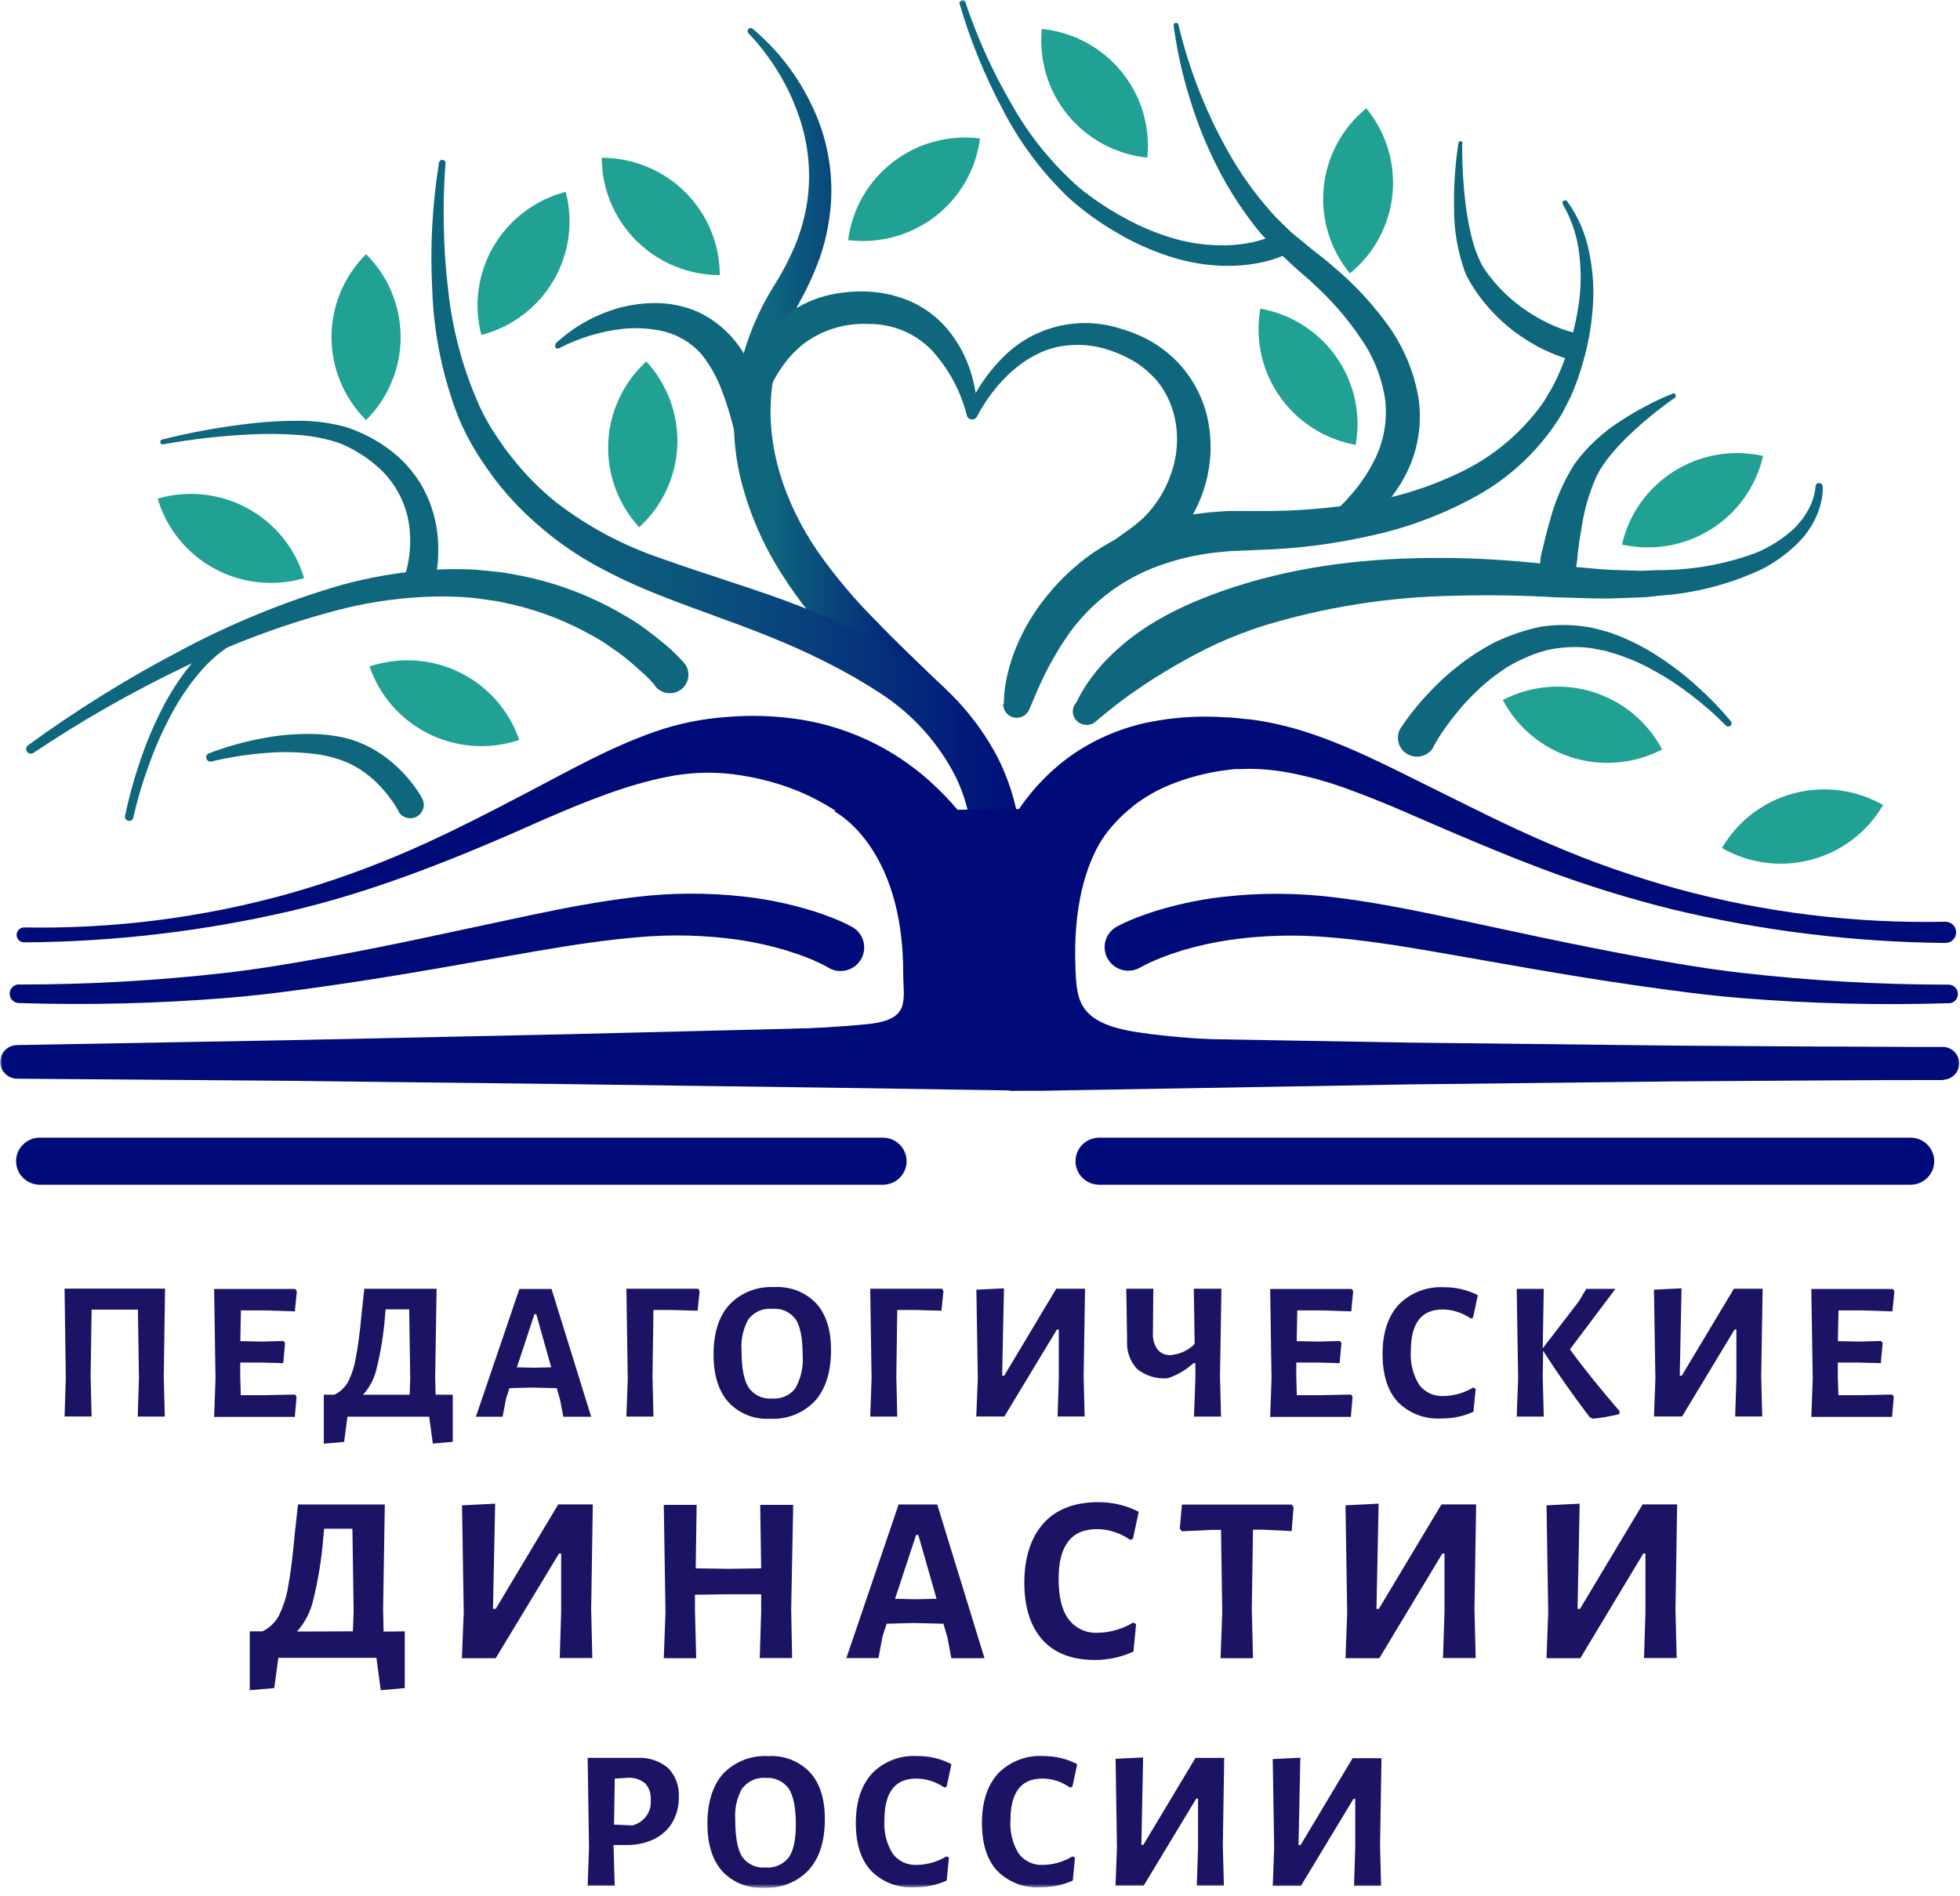 <svg width="402" height="389" viewBox="0 0 402 389" fill="none" xmlns="http://www.w3.org/2000/svg">
<g clip-path="url(#clip0_5_87)">
<mask id="mask0_5_87" style="mask-type:luminance" maskUnits="userSpaceOnUse" x="0" y="0" width="402" height="388">
<path d="M402 2.67797e-06L0 0L-2.5801e-06 387.308L402 387.308L402 2.67797e-06Z" fill="white"/>
</mask>
<g mask="url(#mask0_5_87)">
<path d="M33.589 282.346L33.797 290.623L28.25 290.623L28.499 282.803L28.291 268.679L18.791 268.679L18.584 282.32L18.791 290.595L13.244 290.595L13.494 282.775L13.244 264.362L33.852 264.362L33.589 282.346Z" fill="#1B1464"/>
<path d="M60.507 286.099L60.826 286.54L60.465 290.679L43.921 290.679L44.198 282.857L43.921 264.444L60.562 264.444L60.882 264.899L60.48 269.039L54.169 268.831L49.412 268.831L49.288 275.147L53.836 275.231L58.136 275.107L58.468 275.52L58.094 279.657L53.434 279.534L49.274 279.534L49.274 282.292L49.385 286.236L54.017 286.236L60.507 286.099Z" fill="#1B1464"/>
<path d="M92.862 286.14L92.862 295.796L88.771 296.153L88.022 290.637L71.269 290.637L70.576 295.822L66.415 296.181L66.415 286.126L68.593 286.126C69.761 285.562 70.729 284.658 71.367 283.533C72.156 281.971 72.698 280.295 72.975 278.568C73.41 276.407 73.812 273.331 74.182 269.342L74.723 264.402L89.548 264.402L89.257 282.334L89.34 286.126L92.862 286.14ZM84.014 286.14L84.139 282.829L83.931 268.623L79.105 268.623L78.938 270.333C78.656 273.868 78.085 277.373 77.233 280.816C76.78 282.797 75.825 284.63 74.459 286.14L84.014 286.14Z" fill="#1B1464"/>
<path d="M121.251 290.651L115.537 290.651L114.885 287.23L114.192 284.788L109.033 284.664L104.484 284.788L103.791 286.954L103.083 290.651L97.605 290.651L106.523 264.444L113.124 264.444L121.251 290.651ZM113.054 280.513L109.99 269.603L109.615 269.603L106.009 280.513L109.532 280.595L113.054 280.513Z" fill="#1B1464"/>
<path d="M143.495 264.871L143.079 268.899L137.379 268.747L134.023 268.747L133.829 282.346L134.023 290.623L128.476 290.623L128.753 282.803L128.476 264.388L143.176 264.388L143.495 264.871Z" fill="#1B1464"/>
<path d="M167.432 267.425C169.447 269.659 170.451 272.839 170.441 276.968C170.441 281.474 169.35 284.95 167.168 287.395C165.989 288.644 164.548 289.622 162.947 290.254C161.346 290.888 159.625 291.166 157.904 291.064C156.312 291.16 154.718 290.9 153.24 290.304C151.762 289.705 150.437 288.788 149.362 287.617C147.365 285.327 146.352 282.099 146.352 277.864C146.352 273.437 147.448 270.03 149.611 267.644C150.796 266.415 152.237 265.458 153.832 264.839C155.427 264.219 157.138 263.954 158.847 264.059C160.439 263.96 162.033 264.209 163.517 264.791C165 265.372 166.337 266.272 167.432 267.425ZM153.564 270.527C152.418 272.547 151.906 274.863 152.094 277.176C152.094 280.679 152.579 283.174 153.55 284.664C154.079 285.43 154.803 286.043 155.649 286.438C156.495 286.833 157.431 286.996 158.362 286.913C159.262 286.988 160.167 286.841 160.995 286.482C161.823 286.123 162.548 285.566 163.105 284.858C164.27 282.813 164.801 280.471 164.631 278.127C164.631 274.678 164.168 272.214 163.244 270.734C162.709 269.976 161.982 269.372 161.137 268.981C160.292 268.592 159.359 268.43 158.431 268.514C157.522 268.42 156.603 268.556 155.76 268.909C154.917 269.26 154.176 269.816 153.605 270.527L153.564 270.527Z" fill="#1B1464"/>
<path d="M193.504 264.871L193.088 268.899L187.402 268.747L184.032 268.747L183.838 282.346L184.032 290.623L178.485 290.623L178.762 282.803L178.485 264.388L193.199 264.388L193.504 264.871Z" fill="#1B1464"/>
<path d="M200.55 282.831L200.258 264.582L205.916 264.307L205.543 282.237L205.959 282.237L216.636 264.39L222.545 264.39L222.254 282.32L222.461 290.595L216.913 290.595L217.164 282.775L217.164 272.761L216.774 272.761L205.999 290.595L200.231 290.595L200.55 282.831Z" fill="#1B1464"/>
<path d="M250.225 282.346L250.434 290.623L244.886 290.623L245.178 282.803L245.178 279.671L244.776 279.671C243.25 281.055 241.451 282.109 239.492 282.761C237.24 282.946 235.003 282.27 233.236 280.872C232.509 280.088 231.95 279.166 231.596 278.161C231.24 277.153 231.096 276.086 231.17 275.023L231.003 264.388L236.551 264.388L236.468 273.561C236.398 274.73 236.73 275.889 237.411 276.844C237.727 277.227 238.127 277.532 238.583 277.734C239.039 277.935 239.536 278.027 240.032 278.003C241.92 277.872 243.694 277.062 245.025 275.727L244.858 264.388L250.516 264.388L250.225 282.346Z" fill="#1B1464"/>
<path d="M277.103 286.099L277.422 286.54L277.06 290.679L260.516 290.679L260.793 282.857L260.516 264.444L277.227 264.444L277.547 264.899L277.145 269.039L270.833 268.831L266.078 268.831L265.953 275.147L270.502 275.231L274.801 275.107L275.133 275.52L274.759 279.657L270.1 279.534L265.869 279.534L265.869 282.292L265.979 286.236L270.612 286.236L277.103 286.099Z" fill="#1B1464"/>
<path d="M303.106 265.713L302.121 270.321L301.677 270.512C300.825 269.922 299.89 269.457 298.903 269.134C297.924 268.809 296.897 268.645 295.866 268.651C291.524 268.651 289.362 271.478 289.362 277.161C289.199 279.579 289.79 281.987 291.054 284.058C291.631 284.838 292.395 285.46 293.277 285.871C294.159 286.28 295.13 286.463 296.101 286.402C298.242 286.366 300.334 285.761 302.161 284.65L302.662 284.939L302.204 289.629C300.149 290.561 297.914 291.032 295.657 291.01C293.999 291.119 292.334 290.872 290.781 290.282C289.225 289.691 287.82 288.771 286.658 287.589C284.604 285.312 283.565 282.071 283.565 277.768C283.565 273.465 284.674 270.058 286.865 267.672C288.069 266.445 289.524 265.489 291.132 264.871C292.74 264.253 294.463 263.983 296.186 264.085C298.592 264.057 300.967 264.616 303.106 265.713Z" fill="#1B1464"/>
<path d="M332.187 289.52L332.104 290.126C330.323 290.553 328.516 290.867 326.695 291.064L326.044 290.733C322.464 286.017 319.285 281.483 316.503 277.134L316.418 282.348L316.627 290.623L311.08 290.623L311.371 282.803L311.08 264.417L316.627 264.417L316.418 276.609L323.839 266.956L325.351 264.417L331.326 264.417L321.994 276.831C324.949 280.886 328.374 285.091 332.187 289.52Z" fill="#1B1464"/>
<path d="M339.523 282.831L339.232 264.582L344.89 264.307L344.516 282.237L344.932 282.237L355.625 264.39L361.519 264.39L361.227 282.32L361.436 290.595L355.889 290.595L356.138 282.775L356.138 272.761L355.764 272.761L345 290.595L339.232 290.595L339.523 282.831Z" fill="#1B1464"/>
<path d="M388.103 286.099L388.422 286.54L388.063 290.679L371.504 290.679L371.796 282.857L371.504 264.444L388.23 264.444L388.547 264.899L388.145 269.039L381.836 268.831L377.078 268.831L376.953 275.147L381.502 275.231L385.801 275.107L386.135 275.52L385.759 279.657L381.1 279.534L376.939 279.534L376.939 282.292L377.064 286.236L381.697 286.236L388.103 286.099Z" fill="#1B1464"/>
<path d="M123.427 32.371C126.606 32.371 129.753 32.993 132.689 34.203C135.625 35.413 138.292 37.185 140.54 39.42C142.787 41.655 144.569 44.309 145.786 47.229C147.002 50.149 147.628 53.278 147.628 56.439C141.209 56.439 135.054 53.903 130.516 49.39C125.977 44.876 123.427 38.754 123.427 32.371Z" fill="#20A194"/>
<path d="M132.564 74.159C136.904 78.861 139.188 85.086 138.914 91.463C138.64 97.84 135.829 103.848 131.101 108.165C126.761 103.462 124.476 97.238 124.751 90.86C125.025 84.483 127.836 78.475 132.564 74.159Z" fill="#20A194"/>
<path d="M116.029 39.359C117.65 45.535 116.738 52.099 113.493 57.606C110.248 63.113 104.936 67.113 98.726 68.726C97.923 65.667 97.734 62.482 98.169 59.351C98.604 56.22 99.655 53.205 101.262 50.478C102.869 47.751 105 45.366 107.533 43.458C110.067 41.55 112.954 40.157 116.029 39.359Z" fill="#20A194"/>
<path d="M235.311 32.336C232.147 32.014 229.08 31.077 226.28 29.576C223.482 28.075 221.01 26.041 219.002 23.589C216.994 21.137 215.492 18.316 214.582 15.286C213.671 12.257 213.37 9.079 213.695 5.934C216.857 6.255 219.922 7.192 222.72 8.692C225.518 10.192 227.99 12.225 229.998 14.675C232.006 17.126 233.508 19.945 234.42 22.973C235.331 26.001 235.634 29.178 235.311 32.322L235.311 32.336Z" fill="#20A194"/>
<path d="M75.082 52.146C79.621 56.66 82.17 62.782 82.17 69.165C82.17 75.548 79.621 81.67 75.082 86.183C72.835 83.948 71.052 81.295 69.836 78.375C68.62 75.455 67.994 72.325 67.994 69.165C67.994 66.004 68.62 62.874 69.836 59.954C71.052 57.034 72.835 54.381 75.082 52.146Z" fill="#20A194"/>
<path d="M353.187 173.969C356.397 168.449 361.677 164.421 367.868 162.769C374.061 161.117 380.66 161.976 386.215 165.158C383.005 170.686 377.719 174.72 371.52 176.372C365.322 178.024 358.715 177.159 353.157 173.968L353.187 173.969Z" fill="#20A194"/>
<path d="M308.234 143.613C313.918 140.649 320.553 140.052 326.679 141.953C332.806 143.855 337.923 148.099 340.904 153.752C338.09 155.22 335.011 156.122 331.847 156.407C328.681 156.692 325.491 156.354 322.456 155.412C319.423 154.471 316.605 152.944 314.165 150.92C311.725 148.895 309.709 146.413 308.234 143.613Z" fill="#20A194"/>
<path d="M75.806 136.733C81.885 134.685 88.533 135.121 94.288 137.948C100.043 140.774 104.433 145.758 106.493 151.804C103.483 152.818 100.302 153.233 97.131 153.024C93.96 152.816 90.861 151.988 88.011 150.589C85.162 149.19 82.618 147.246 80.523 144.868C78.429 142.491 76.826 139.727 75.806 136.733Z" fill="#20A194"/>
<path d="M200.998 28.395C200.194 34.728 196.893 40.483 191.821 44.396C186.75 48.308 180.323 50.057 173.956 49.257C174.76 42.924 178.061 37.168 183.133 33.256C188.204 29.343 194.63 27.595 200.998 28.395Z" fill="#20A194"/>
<path d="M278.049 91.265C274.922 90.706 271.935 89.54 269.262 87.833C266.586 86.125 264.277 83.911 262.462 81.316C260.647 78.721 259.364 75.796 258.687 72.708C258.01 69.62 257.951 66.43 258.512 63.319C264.83 64.448 270.437 68.027 274.102 73.268C277.764 78.509 279.185 84.983 278.049 91.265Z" fill="#20A194"/>
<path d="M276.873 56.093C272.801 51.159 270.866 44.819 271.495 38.466C272.124 32.114 275.263 26.27 280.224 22.22C284.296 27.154 286.23 33.494 285.603 39.847C284.974 46.2 281.834 52.044 276.873 56.093Z" fill="#20A194"/>
<path d="M332.673 111.713C333.373 108.63 334.677 105.715 336.51 103.133C338.343 100.551 340.671 98.354 343.358 96.666C346.046 94.979 349.041 93.834 352.172 93.298C355.304 92.761 358.512 92.844 361.611 93.54C360.196 99.767 356.353 105.179 350.926 108.587C345.499 111.995 338.934 113.12 332.673 111.713Z" fill="#20A194"/>
<path d="M32.336 102.298C35.386 101.408 38.582 101.125 41.741 101.463C44.901 101.802 47.963 102.756 50.752 104.272C53.541 105.787 56.002 107.834 57.996 110.295C59.989 112.757 61.475 115.585 62.37 118.617C56.212 120.414 49.587 119.704 43.955 116.644C38.322 113.583 34.143 108.423 32.336 102.298Z" fill="#20A194"/>
<path d="M398.615 221.576C389.472 221.576 380.328 221.61 371.185 221.674L343.752 221.854L288.877 222.474L234.014 223.426L220.298 223.659L213.432 223.785L210.007 223.785L208.302 223.785L207.872 223.785C204.405 224.102 200.521 217.08 202.325 219.44L202.228 218.985L202.228 218.612L202.061 217.674C200.596 209.19 197.788 200.993 193.74 193.385C191.851 189.751 189.739 186.237 187.416 182.861C185.228 179.62 182.789 176.553 180.121 173.689C174.867 168.047 168.293 163.782 160.983 161.276C157.114 159.969 153.108 159.104 149.042 158.697C144.949 158.327 140.822 158.559 136.797 159.386C128.476 161.014 119.975 164.476 111.626 168.09C94.984 175.537 77.69 182.655 59.717 186.875C41.761 191.052 23.391 193.217 4.951 193.33C4.543 193.33 4.151 193.168 3.862 192.881C3.574 192.594 3.412 192.205 3.412 191.799C3.412 191.393 3.574 191.003 3.862 190.716C4.151 190.429 4.543 190.268 4.951 190.268C23.143 190.599 41.286 188.304 58.815 183.454C67.537 181.012 76.074 177.956 84.361 174.31C92.682 170.669 100.684 166.49 108.783 162.255C116.882 158.021 124.967 153.414 134.245 150.132C139.018 148.463 143.995 147.442 149.042 147.097C154.13 146.659 159.253 146.84 164.297 147.635C174.874 149.352 184.657 154.286 192.298 161.759C196.061 165.371 199.292 169.494 201.894 174.007C204.397 178.374 206.415 182.998 207.912 187.799C210.618 197.082 212.425 206.601 213.307 216.226L213.392 216.97L213.392 216.723C215.195 219.123 211.297 212.226 207.926 212.583L208.357 212.583L210.063 212.583L213.488 212.583L220.352 212.709L234.069 212.942L288.932 213.894L343.809 214.514L371.241 214.694C380.379 214.694 389.532 214.806 398.671 214.792C399.53 214.846 400.336 215.223 400.923 215.847C401.512 216.471 401.839 217.295 401.839 218.149C401.839 219.005 401.512 219.829 400.923 220.451C400.336 221.076 399.53 221.453 398.671 221.508L398.615 221.576Z" fill="#000B7A"/>
<path d="M3.412 214.405L59.426 213.397L115.44 212.198L171.467 210.82L199.481 210.116L206.485 209.936L208.232 209.936L208.343 209.936C207.275 210.309 211.116 209.108 205.112 210.778C203.669 211.538 202.558 212.799 201.991 214.323C201.872 214.632 201.78 214.949 201.714 215.275C201.589 215.937 201.631 215.881 201.603 215.923L201.603 215.468L201.368 212.129C201.201 209.743 201.076 207.301 201.02 204.833C200.965 202.364 201.02 199.882 200.744 197.344C200.508 194.784 200.508 192.207 200.744 189.647C201.046 187.042 201.509 184.458 202.13 181.91C203.378 176.565 205.514 171.465 208.455 166.821C211.557 161.984 215.597 157.811 220.34 154.546C225.011 151.421 230.256 149.242 235.775 148.132C240.913 147.119 246.165 146.794 251.391 147.166C252.653 147.166 253.915 147.36 255.232 147.484C256.53 147.583 257.823 147.754 259.101 147.994C261.602 148.439 264.074 149.024 266.506 149.746C276.09 152.67 284.536 157.111 292.857 161.221C301.178 165.331 309.498 169.607 317.986 173.193C322.229 175.032 326.525 176.71 330.87 178.227C335.224 179.745 339.634 181.138 344.086 182.365C361.963 187.221 380.449 189.488 398.977 189.096C399.264 189.09 399.55 189.141 399.819 189.246C400.086 189.35 400.332 189.506 400.539 189.705C400.746 189.903 400.913 190.141 401.027 190.403C401.142 190.665 401.204 190.948 401.21 191.234C401.214 191.52 401.164 191.804 401.059 192.071C400.953 192.337 400.796 192.581 400.597 192.787C400.398 192.993 400.159 193.158 399.896 193.273C399.632 193.387 399.347 193.449 399.059 193.454L398.977 193.454C380.113 193.272 361.33 190.958 342.99 186.558C333.827 184.282 324.804 181.468 315.976 178.131C307.168 174.779 298.501 171.069 289.973 167.359C285.715 165.497 281.442 163.704 277.157 162.145C272.986 160.562 268.685 159.344 264.301 158.504C262.205 158.106 260.082 157.861 257.949 157.773C256.91 157.718 255.869 157.718 254.83 157.773L253.276 157.773L251.668 157.966C247.544 158.471 243.508 159.534 239.672 161.125C232.794 163.974 227.184 169.201 223.876 175.841C223.058 177.469 222.28 179.165 221.588 180.944C220.861 182.749 220.232 184.591 219.701 186.461C219.118 188.365 218.676 190.337 218.232 192.351C217.788 194.365 217.136 196.392 216.582 198.489C216.051 200.592 215.761 202.749 215.721 204.915C215.625 207.096 215.597 209.288 215.597 211.536L215.597 215.149C215.597 215.522 215.597 215.867 215.597 216.446C215.573 216.952 215.506 217.455 215.402 217.95C215.205 218.975 214.783 219.945 214.166 220.79C213.55 221.638 212.757 222.338 211.838 222.847C205.75 224.543 209.536 223.33 208.385 223.701L208.274 223.701L206.528 223.701L199.523 223.591L171.523 223.164L115.537 222.404L59.537 221.742L3.523 221.301C2.603 221.301 1.721 220.938 1.071 220.292C0.421 219.645 0.055 218.768 0.055 217.854C0.055 216.938 0.421 216.063 1.071 215.414C1.721 214.768 2.603 214.405 3.523 214.405L3.412 214.405Z" fill="#000B7A"/>
<path d="M181.092 243.053L8.155 243.053C6.867 243.053 5.633 242.544 4.722 241.639C3.812 240.733 3.301 239.504 3.301 238.226C3.301 236.945 3.812 235.716 4.722 234.812C5.633 233.907 6.867 233.398 8.155 233.398L181.092 233.398C182.379 233.398 183.614 233.907 184.524 234.812C185.435 235.716 185.946 236.945 185.946 238.226C185.946 239.504 185.435 240.733 184.524 241.639C183.614 242.544 182.379 243.053 181.092 243.053Z" fill="#000B7A"/>
<path d="M391.862 243.053L225.444 243.053C224.155 243.053 222.921 242.544 222.011 241.639C221.1 240.733 220.589 239.504 220.589 238.226C220.589 236.945 221.1 235.716 222.011 234.812C222.921 233.907 224.155 233.398 225.444 233.398L391.862 233.398C393.15 233.398 394.384 233.907 395.295 234.812C396.205 235.716 396.716 236.945 396.716 238.226C396.716 239.504 396.205 240.733 395.295 241.639C394.384 242.544 393.15 243.053 391.862 243.053Z" fill="#000B7A"/>
<path d="M4.049 201.979C18.179 201.979 32.297 201.179 46.334 199.579C53.268 198.778 60.202 197.592 67.233 196.323C74.264 195.054 81.102 193.675 88.036 192.185L108.838 187.744C115.772 186.282 122.901 184.917 130.195 184.048C137.585 183.144 145.055 183.102 152.454 183.924C156.199 184.331 159.907 185.019 163.548 185.979C165.393 186.475 167.224 187.013 169.096 187.689C170.011 188.02 170.913 188.379 171.869 188.765L173.256 189.385C173.742 189.62 174.13 189.813 174.782 190.172C175.337 190.484 175.826 190.902 176.219 191.402C176.611 191.902 176.902 192.475 177.072 193.086C177.243 193.698 177.291 194.337 177.213 194.967C177.135 195.597 176.933 196.205 176.619 196.758C176.305 197.31 175.885 197.795 175.382 198.186C174.879 198.577 174.304 198.866 173.689 199.035C173.074 199.205 172.431 199.253 171.798 199.175C171.165 199.098 170.553 198.898 169.997 198.585L169.789 198.447L168.957 197.992L167.917 197.495C167.21 197.164 166.53 196.834 165.726 196.544C164.228 195.937 162.675 195.427 161.094 194.93C157.913 193.987 154.669 193.273 151.386 192.792C144.666 191.846 137.858 191.665 131.097 192.254C124.246 192.82 117.228 193.896 110.294 195.082L89.298 198.751C82.28 199.964 75.222 201.109 68.162 202.131C61.104 203.15 53.989 204.115 46.819 204.71C32.548 205.875 18.223 206.234 3.911 205.785C3.399 205.785 2.909 205.584 2.548 205.223C2.186 204.863 1.983 204.377 1.983 203.868C1.983 203.359 2.186 202.871 2.548 202.512C2.909 202.152 3.4 201.951 3.911 201.951L4.049 201.979Z" fill="#000B7A"/>
<path d="M399.739 205.813C385.428 206.26 371.102 205.901 356.831 204.736C349.676 204.143 342.546 203.164 335.501 202.157C328.456 201.151 321.383 199.992 314.352 198.778L293.356 195.109C286.421 193.923 279.487 192.847 272.554 192.282C265.796 191.693 258.995 191.874 252.277 192.82C248.995 193.301 245.751 194.016 242.571 194.958C241.003 195.454 239.435 195.965 237.952 196.571C237.19 196.861 236.469 197.192 235.747 197.523L234.72 198.02L233.888 198.475C232.804 199.113 231.514 199.308 230.288 199.017C229.062 198.726 227.998 197.972 227.321 196.916C226.646 195.859 226.406 194.582 226.66 193.354C226.913 192.127 227.635 191.045 228.674 190.337L228.897 190.199C229.548 189.841 229.936 189.648 230.422 189.413L231.809 188.792C232.71 188.406 233.624 188.048 234.581 187.717C236.398 187.041 238.229 186.503 240.129 186.006C243.771 185.046 247.479 184.358 251.224 183.951C258.627 183.13 266.102 183.172 273.497 184.075C280.791 184.944 287.864 186.31 294.853 187.772L315.656 192.213C322.591 193.675 329.523 195.054 336.458 196.351C343.392 197.62 350.327 198.806 357.372 199.605C371.404 201.205 385.518 202.007 399.642 202.005C400.153 202.005 400.643 202.208 401.005 202.567C401.367 202.927 401.57 203.415 401.57 203.922C401.57 204.431 401.367 204.919 401.005 205.278C400.643 205.638 400.153 205.841 399.642 205.841L399.739 205.813Z" fill="#000B7A"/>
<path d="M205.874 144.408C205.906 142.344 206.166 140.291 206.652 138.284C207.108 136.322 207.736 134.402 208.523 132.546C210.095 128.786 212.218 125.277 214.819 122.133C217.416 118.932 220.435 116.092 223.791 113.692C227.184 111.349 230.867 109.452 234.748 108.051C238.563 106.667 242.529 105.741 246.565 105.292C247.562 105.14 248.561 105.058 249.546 105.003C250.53 104.947 251.543 104.809 252.528 104.837L258.269 104.837C265.527 104.901 272.775 104.324 279.931 103.113C287.018 101.93 293.89 99.704 300.318 96.506C306.656 93.321 312.127 88.66 316.265 82.921C316.806 82.217 317.196 81.431 317.652 80.686C318.137 79.945 318.567 79.17 318.943 78.369C319.729 76.763 320.422 75.115 321.023 73.431C322.263 70.029 323.164 66.513 323.713 62.935C324.291 59.363 324.356 55.727 323.907 52.136C323.51 48.538 322.362 45.062 320.537 41.929C320.499 41.87 320.472 41.803 320.46 41.733C320.448 41.663 320.45 41.592 320.464 41.522C320.48 41.453 320.509 41.388 320.551 41.33C320.591 41.272 320.643 41.222 320.704 41.184C320.82 41.111 320.959 41.083 321.096 41.105C321.232 41.128 321.355 41.201 321.439 41.309C323.702 44.45 325.246 48.047 325.96 51.846C326.736 55.614 326.975 59.473 326.667 63.308C326.386 67.136 325.688 70.924 324.587 74.604C324.07 76.481 323.437 78.323 322.687 80.121C322.328 81.033 321.912 81.922 321.439 82.783C320.967 83.638 320.579 84.562 320.052 85.376C315.88 92.107 310.065 97.682 303.146 101.582C296.334 105.402 288.986 108.191 281.346 109.857C273.804 111.582 266.114 112.57 258.379 112.809L252.832 113.044C251.945 113.044 251.085 113.195 250.211 113.264C249.339 113.333 248.464 113.43 247.618 113.582C244.209 114.061 240.862 114.902 237.632 116.092C229.628 118.969 222.803 124.395 218.218 131.526C217.261 132.905 216.429 134.408 215.583 135.898C214.736 137.388 213.987 138.946 213.267 140.518C212.545 142.091 211.88 143.76 211.255 145.194L211.116 145.511C210.877 146.116 210.431 146.618 209.856 146.928C209.279 147.237 208.614 147.335 207.973 147.202C207.332 147.07 206.759 146.718 206.355 146.206C205.951 145.695 205.742 145.058 205.764 144.408L205.874 144.408Z" fill="#0E677D"/>
<path d="M5.742 152.904C15.47 145.812 25.704 139.432 36.363 133.815C47.045 128.045 58.314 123.421 69.98 120.023C75.93 118.387 82.03 117.352 88.189 116.933C91.296 116.724 94.412 116.701 97.522 116.864L102.182 117.333C103.749 117.485 105.274 117.857 106.828 118.105C113.015 119.336 118.996 121.43 124.593 124.326C125.98 124.988 127.367 125.871 128.753 126.643C130.14 127.416 131.43 128.34 132.706 129.291C133.982 130.243 135.244 131.222 136.464 132.257C137.074 132.795 137.685 133.305 138.267 133.884C138.85 134.463 139.404 134.988 140.084 135.746C140.451 136.112 140.74 136.549 140.931 137.03C141.123 137.511 141.213 138.025 141.197 138.543C141.181 139.059 141.059 139.568 140.838 140.036C140.618 140.505 140.303 140.923 139.914 141.266C139.524 141.609 139.069 141.869 138.575 142.03C138.08 142.191 137.558 142.25 137.04 142.204C136.522 142.157 136.02 142.005 135.563 141.758C135.106 141.511 134.705 141.174 134.384 140.767L134.301 140.656L134.301 140.574C133.996 140.215 133.483 139.65 133.039 139.194C132.595 138.739 132.054 138.229 131.569 137.815C130.543 136.891 129.502 135.967 128.393 135.057C127.283 134.146 126.132 133.388 124.981 132.574C123.83 131.76 122.638 131.002 121.376 130.353C116.432 127.559 111.12 125.465 105.593 124.133C104.206 123.843 102.82 123.457 101.433 123.264L97.175 122.671C94.313 122.399 91.437 122.307 88.563 122.395C82.699 122.575 76.868 123.342 71.159 124.685C59.668 127.545 48.512 131.599 37.874 136.781C27.127 141.917 16.768 147.822 6.879 154.449C6.776 154.521 6.66 154.573 6.537 154.601C6.414 154.628 6.287 154.632 6.162 154.611C6.038 154.59 5.919 154.544 5.813 154.478C5.706 154.411 5.613 154.324 5.541 154.221C5.468 154.119 5.416 154.003 5.388 153.881C5.36 153.759 5.357 153.632 5.378 153.509C5.399 153.385 5.445 153.267 5.512 153.161C5.579 153.055 5.667 152.963 5.769 152.89L5.742 152.904Z" fill="#0E677D"/>
<path d="M33.256 90.176C39.307 88.651 45.456 87.541 51.66 86.852C54.79 86.497 57.939 86.322 61.09 86.328C64.368 86.303 67.633 86.72 70.798 87.569C72.393 88.06 73.939 88.697 75.416 89.472C76.898 90.215 78.313 91.083 79.646 92.065C82.4 94.075 84.716 96.618 86.455 99.541C88.158 102.516 89.251 105.798 89.673 109.196C89.885 110.888 89.945 112.596 89.853 114.299C89.853 115.14 89.728 115.995 89.617 116.851C89.505 117.753 89.333 118.646 89.104 119.526C88.894 120.313 88.379 120.984 87.672 121.393C86.964 121.802 86.123 121.914 85.332 121.706C84.541 121.497 83.866 120.985 83.455 120.281C83.044 119.578 82.931 118.74 83.141 117.954C83.141 117.954 83.141 117.802 83.141 117.72C83.346 117.12 83.508 116.507 83.626 115.885C83.765 115.223 83.876 114.506 83.959 113.858C84.123 112.485 84.169 111.1 84.097 109.72C83.995 106.953 83.304 104.239 82.071 101.758C80.837 99.276 79.089 97.082 76.941 95.32C75.848 94.387 74.674 93.552 73.433 92.824C72.223 92.063 70.941 91.42 69.605 90.907C66.81 89.959 63.899 89.393 60.951 89.224C57.91 89.003 54.858 88.962 51.812 89.1C45.657 89.379 39.528 90.065 33.464 91.155C33.398 91.169 33.329 91.169 33.262 91.156C33.195 91.142 33.132 91.115 33.076 91.076C33.02 91.038 32.973 90.988 32.937 90.93C32.901 90.873 32.878 90.808 32.868 90.741C32.854 90.617 32.885 90.491 32.957 90.387C33.028 90.283 33.134 90.208 33.256 90.176Z" fill="#0E677D"/>
<path d="M42.784 154.573C46.445 153.176 50.229 152.119 54.087 151.414C58.01 150.669 62.012 150.414 65.999 150.656C67.022 150.73 68.041 150.859 69.05 151.042L70.59 151.332C71.103 151.442 71.616 151.621 72.129 151.759C74.168 152.416 76.109 153.344 77.898 154.518C79.663 155.68 81.283 157.046 82.724 158.587C83.448 159.35 84.124 160.156 84.749 161C85.421 161.875 86.028 162.797 86.566 163.759C86.924 164.399 87.013 165.154 86.811 165.859C86.61 166.564 86.135 167.161 85.491 167.517C84.848 167.874 84.088 167.962 83.379 167.761C82.67 167.561 82.071 167.089 81.712 166.448L81.712 166.352C81.324 165.634 80.889 164.943 80.409 164.283C79.912 163.576 79.38 162.895 78.814 162.242C77.71 160.927 76.458 159.742 75.083 158.711C73.732 157.683 72.249 156.838 70.673 156.201C69.033 155.568 67.332 155.106 65.597 154.821C61.925 154.279 58.202 154.164 54.502 154.476C50.741 154.77 47.008 155.356 43.339 156.228C43.125 156.278 42.901 156.242 42.714 156.129C42.527 156.015 42.393 155.833 42.34 155.621C42.269 155.423 42.275 155.205 42.357 155.011C42.439 154.817 42.591 154.661 42.784 154.573Z" fill="#0E677D"/>
<path d="M25.642 167.428C26.408 163.69 27.413 160.004 28.652 156.394C29.859 152.74 31.338 149.181 33.076 145.746C34.801 142.262 36.928 138.99 39.414 135.994C41.968 132.934 45.096 130.395 48.622 128.519C48.78 128.377 48.969 128.274 49.173 128.216C49.378 128.158 49.593 128.148 49.802 128.186C50.011 128.224 50.209 128.31 50.38 128.436C50.55 128.563 50.689 128.726 50.786 128.914C50.883 129.103 50.935 129.311 50.938 129.522C50.941 129.734 50.896 129.943 50.804 130.134C50.713 130.325 50.579 130.493 50.412 130.624C50.245 130.756 50.051 130.847 49.843 130.891C46.598 132.538 43.702 134.79 41.314 137.526C38.882 140.334 36.783 143.412 35.059 146.698C33.294 150.007 31.779 153.441 30.524 156.973C29.228 160.496 28.163 164.099 27.334 167.759C27.313 167.866 27.27 167.967 27.209 168.057C27.148 168.147 27.069 168.224 26.977 168.283C26.885 168.342 26.782 168.382 26.674 168.401C26.567 168.42 26.456 168.418 26.35 168.393C26.239 168.378 26.132 168.341 26.035 168.284C25.939 168.227 25.855 168.151 25.789 168.06C25.723 167.97 25.676 167.868 25.651 167.759C25.625 167.65 25.623 167.538 25.642 167.428Z" fill="#0E677D"/>
<path d="M190.218 145.291C177.639 139.374 167.765 129.443 160.332 117.775C156.561 111.879 153.753 105.427 152.011 98.658C150.307 91.777 150.066 84.618 151.303 77.638C152.608 70.784 155.195 64.234 158.931 58.329C160.582 55.692 162.011 52.925 163.202 50.053C164.345 47.2 165.15 44.223 165.601 41.185C166.435 35.036 165.73 28.778 163.549 22.965C162.463 19.983 161.069 17.122 159.388 14.427C157.699 11.701 155.733 9.155 153.522 6.828C153.402 6.706 153.335 6.543 153.335 6.372C153.335 6.202 153.402 6.039 153.522 5.917C153.64 5.807 153.797 5.745 153.959 5.745C154.121 5.745 154.278 5.807 154.396 5.917C159.57 10.271 163.73 15.693 166.586 21.806C169.582 28.045 170.901 34.95 170.414 41.847C170.154 45.32 169.483 48.75 168.417 52.067C167.306 55.325 165.914 58.482 164.256 61.501C161.284 66.897 159.306 72.778 158.418 78.866C156.74 90.907 160.775 103.003 167.723 113.168C171.31 118.271 175.338 123.052 179.761 127.457C184.088 131.967 188.762 136.395 193.297 140.753L193.449 140.905C193.949 141.354 194.267 141.969 194.344 142.635C194.421 143.301 194.252 143.972 193.868 144.522C193.484 145.073 192.912 145.466 192.258 145.628C191.604 145.79 190.913 145.709 190.315 145.401L190.218 145.291Z" fill="url(#paint0_linear_5_87)"/>
<path d="M113.886 70.535C117.57 67.079 122.037 64.557 126.909 63.184C129.443 62.492 132.061 62.154 134.689 62.177C137.47 62.205 140.22 62.767 142.788 63.832C145.409 64.992 147.768 66.666 149.722 68.756C151.592 70.787 153.102 73.119 154.188 75.652C155.244 78.064 155.989 80.599 156.406 83.197C156.859 85.764 156.957 88.382 156.698 90.976C156.74 91.707 156.488 92.426 155.998 92.973C155.508 93.52 154.819 93.851 154.083 93.893C153.348 93.935 152.626 93.685 152.076 93.197C151.525 92.709 151.193 92.025 151.15 91.293L151.15 91.058C150.339 86.811 149.108 82.653 147.475 78.645C146.653 76.784 145.63 75.018 144.424 73.376C143.239 71.821 141.748 70.521 140.042 69.556C138.274 68.546 136.323 67.895 134.3 67.639C132.14 67.295 129.944 67.234 127.768 67.46C123.17 67.977 118.707 69.338 114.607 71.473C114.491 71.522 114.36 71.531 114.238 71.496C114.116 71.461 114.009 71.386 113.936 71.283C113.863 71.179 113.828 71.054 113.837 70.928C113.845 70.802 113.897 70.683 113.983 70.59L113.886 70.535Z" fill="#0E677D"/>
<path d="M273.358 105.347C274.08 104.685 274.994 103.803 275.772 102.989C276.548 102.175 277.324 101.251 278.059 100.382C279.483 98.62 280.721 96.716 281.748 94.699C283.776 90.814 284.598 86.416 284.106 82.066C283.446 77.52 281.734 73.19 279.099 69.418C276.377 65.371 273.173 61.666 269.557 58.384C268.699 57.515 267.714 56.729 266.785 55.915L265.398 54.687L263.927 53.308C262.97 52.384 261.931 51.529 261.043 50.55L258.38 47.653C255.061 43.589 252.185 39.188 249.795 34.523C247.443 29.933 245.514 25.141 244.026 20.206C242.488 15.304 241.379 10.278 240.712 5.186C240.708 5.067 240.748 4.951 240.822 4.858C240.897 4.765 241.003 4.702 241.12 4.681C241.238 4.659 241.359 4.68 241.461 4.74C241.566 4.8 241.644 4.894 241.682 5.007C243.998 14.789 247.775 24.171 252.888 32.84C255.429 37.075 258.402 41.036 261.764 44.66L264.385 47.226C265.26 48.081 266.257 48.784 267.159 49.556L268.546 50.715L270.086 51.929C271.097 52.756 272.152 53.515 273.123 54.411C277.239 57.8 280.926 61.671 284.106 65.942C287.502 70.413 289.81 75.606 290.845 81.114C291.83 86.895 290.829 92.836 288.003 97.982C286.638 100.462 284.946 102.749 282.968 104.782C281.993 105.762 280.962 106.683 279.876 107.54C278.753 108.425 277.567 109.227 276.327 109.94C275.73 110.289 275.026 110.404 274.349 110.262C273.674 110.121 273.075 109.734 272.671 109.177C272.265 108.619 272.086 107.932 272.164 107.249C272.242 106.566 272.574 105.937 273.095 105.485L273.358 105.347Z" fill="#0E677D"/>
<path d="M287.338 149.291C288.314 147.819 289.37 146.402 290.499 145.043C291.581 143.664 292.747 142.463 293.924 141.236C296.326 138.778 298.963 136.56 301.802 134.616C303.239 133.647 304.724 132.754 306.254 131.94C307.817 131.158 309.436 130.485 311.094 129.926C312.754 129.342 314.454 128.881 316.183 128.547C317.928 128.296 319.691 128.19 321.453 128.23C323.196 128.273 324.933 128.472 326.639 128.823C327.485 128.988 328.303 129.264 329.136 129.471L330.37 129.83L331.564 130.285C334.691 131.481 337.674 133.027 340.452 134.892C343.206 136.687 345.802 138.708 348.218 140.933C350.651 143.112 352.922 145.463 355.014 147.967C355.119 148.102 355.169 148.272 355.153 148.442C355.137 148.612 355.056 148.77 354.928 148.883C354.799 148.997 354.632 149.058 354.462 149.054C354.289 149.051 354.126 148.982 354.001 148.863C351.774 146.606 349.386 144.509 346.86 142.588C344.363 140.655 341.716 138.926 338.94 137.415C336.233 135.911 333.363 134.717 330.384 133.857L329.288 133.526L328.179 133.319C327.431 133.181 326.695 133.002 325.946 132.919C324.478 132.74 322.997 132.699 321.522 132.795C320.06 132.874 318.609 133.077 317.182 133.402C315.761 133.789 314.37 134.278 313.021 134.864C311.667 135.446 310.354 136.124 309.096 136.891C307.844 137.695 306.636 138.565 305.478 139.498C303.156 141.4 301.024 143.52 299.112 145.829C298.155 147.001 297.239 148.188 296.338 149.429C295.504 150.614 294.736 151.844 294.035 153.111L294.035 153.208C293.792 153.655 293.462 154.05 293.064 154.371C292.666 154.691 292.21 154.931 291.717 155.076C291.227 155.22 290.712 155.268 290.204 155.214C289.695 155.161 289.201 155.009 288.753 154.766C288.302 154.524 287.904 154.195 287.583 153.8C287.259 153.405 287.02 152.95 286.873 152.462C286.729 151.974 286.68 151.462 286.735 150.956C286.787 150.45 286.942 149.959 287.185 149.512C287.231 149.434 287.281 149.361 287.338 149.291Z" fill="#0E677D"/>
<path d="M225.331 144.987C225.188 144.641 224.977 144.328 224.708 144.067C224.441 143.805 224.121 143.6 223.771 143.465C223.422 143.329 223.048 143.266 222.672 143.279C222.296 143.292 221.928 143.38 221.586 143.539C221.389 143.633 221.205 143.749 221.032 143.884L220.825 144.049C220.851 143.964 220.885 143.882 220.921 143.801L221.213 143.208C221.422 142.794 221.657 142.38 221.892 141.98C222.36 141.157 222.873 140.36 223.432 139.594C224.523 138.05 225.733 136.593 227.052 135.236C229.673 132.563 232.599 130.207 235.775 128.215C238.921 126.269 242.223 124.585 245.648 123.181C249.027 121.777 252.48 120.562 255.994 119.54C270.001 115.402 284.439 114.243 298.626 114.492C305.727 114.616 312.798 115.209 319.789 116.009C323.172 116.285 326.585 116.685 329.982 116.892L335.085 117.057C335.931 117.057 336.792 117.154 337.638 117.057L340.16 116.961C346.888 116.985 353.565 115.822 359.882 113.526C362.926 112.312 365.713 110.544 368.105 108.313C368.618 107.706 369.173 107.113 369.687 106.478C370.156 105.818 370.586 105.132 370.976 104.423C371.739 103.008 372.21 101.456 372.363 99.858L372.363 99.747C372.385 99.555 372.479 99.378 372.63 99.254C372.781 99.13 372.974 99.07 373.169 99.085C373.345 99.105 373.512 99.186 373.637 99.314C373.76 99.443 373.836 99.611 373.848 99.789C373.88 100.714 373.8 101.64 373.611 102.547C373.5 103.002 373.418 103.458 373.293 103.927L372.835 105.237C372.487 106.094 372.083 106.927 371.629 107.733C371.143 108.52 370.588 109.251 370.047 110.023C367.609 112.798 364.662 115.086 361.366 116.768C354.827 119.836 347.774 121.674 340.562 122.188L337.887 122.478C336.999 122.574 336.112 122.56 335.224 122.602L329.885 122.795C326.321 122.795 322.784 122.643 319.234 122.547C312.3 122.146 305.504 122.022 298.682 122.215C285.173 122.403 271.762 124.507 258.852 128.464C255.714 129.485 252.635 130.678 249.628 132.036C246.633 133.415 243.777 134.96 240.989 136.574C238.201 138.187 235.441 139.911 232.848 141.746C231.462 142.67 230.241 143.635 228.937 144.601L227.023 146.118L226.067 146.904L225.554 147.318L225.249 147.594L224.999 147.801L224.666 148.09C224.479 148.244 224.274 148.373 224.057 148.477C223.709 148.63 223.335 148.715 222.955 148.724C222.575 148.734 222.197 148.669 221.844 148.533C221.49 148.397 221.166 148.193 220.891 147.933C220.616 147.672 220.394 147.36 220.242 147.015C220.105 146.679 220.035 146.319 220.037 145.956C220.039 145.593 220.113 145.235 220.256 144.9C220.397 144.566 220.604 144.263 220.863 144.008C221.122 143.753 221.43 143.551 221.767 143.415C222.105 143.278 222.467 143.209 222.833 143.211C223.196 143.213 223.556 143.287 223.894 143.428C224.23 143.569 224.535 143.774 224.79 144.032C225.048 144.29 225.251 144.596 225.387 144.932L225.331 144.987Z" fill="#0E677D"/>
<path d="M343.503 81.624C340.271 83.867 337.216 86.352 334.364 89.059C332.977 90.353 331.676 91.735 330.468 93.196C329.284 94.581 328.269 96.099 327.443 97.72C325.946 101.083 324.915 104.632 324.38 108.272C324.046 110.147 323.769 112.051 323.548 113.954C323.528 115.911 322.955 117.822 321.898 119.471L321.771 119.637C321.538 119.965 321.24 120.244 320.897 120.458C320.553 120.671 320.169 120.815 319.769 120.88C319.371 120.946 318.961 120.932 318.567 120.839C318.173 120.746 317.801 120.577 317.474 120.34C316.981 119.995 316.601 119.516 316.376 118.961C315.725 116.938 315.725 114.763 316.376 112.74C316.82 110.741 317.321 108.754 317.902 106.768C318.989 102.636 320.712 98.696 323.005 95.086C325.532 91.669 328.667 88.743 332.257 86.452C333.958 85.324 335.716 84.284 337.525 83.335C339.322 82.364 341.175 81.498 343.073 80.742C343.193 80.697 343.326 80.7 343.443 80.752C343.559 80.804 343.652 80.899 343.698 81.017C343.73 81.115 343.732 81.221 343.702 81.32C343.674 81.419 343.614 81.506 343.531 81.569L343.503 81.624Z" fill="#0E677D"/>
<path d="M197.998 0.455C200.403 7.647 203.535 14.579 207.346 21.144C210.988 27.689 215.729 33.567 221.365 38.523C224.252 40.867 227.353 42.936 230.629 44.702C233.856 46.494 237.275 47.919 240.822 48.95C244.31 49.945 247.93 50.41 251.558 50.329C253.338 50.282 255.111 50.074 256.854 49.708C257.708 49.518 258.55 49.283 259.379 49.005C260.142 48.76 260.886 48.45 261.598 48.081L261.694 48.081C262.231 47.799 262.856 47.738 263.437 47.91C264.018 48.082 264.508 48.473 264.801 49C265.095 49.527 265.169 50.148 265.008 50.729C264.848 51.31 264.466 51.805 263.941 52.108L263.859 52.108C262.862 52.605 261.821 53.011 260.751 53.322C259.738 53.612 258.727 53.846 257.714 54.039C255.696 54.394 253.648 54.565 251.598 54.549C247.558 54.497 243.55 53.828 239.713 52.563C235.94 51.329 232.318 49.682 228.911 47.653C225.514 45.666 222.318 43.356 219.369 40.757C213.709 35.389 209.02 29.096 205.5 22.151C201.89 15.354 198.986 8.21 196.833 0.828C196.805 0.748 196.795 0.664 196.802 0.58C196.809 0.496 196.833 0.414 196.874 0.34C196.914 0.266 196.969 0.202 197.036 0.15C197.103 0.099 197.18 0.062 197.262 0.041C197.419 -0.003 197.586 0.014 197.731 0.088C197.875 0.162 197.985 0.289 198.039 0.441L197.998 0.455Z" fill="#0E677D"/>
<path d="M299.902 29.42C299.866 33.739 300.115 38.057 300.65 42.343C300.931 44.444 301.321 46.53 301.816 48.592C302.292 50.572 302.995 52.492 303.91 54.316C304.411 55.156 304.965 55.962 305.574 56.729C306.193 57.54 306.855 58.318 307.556 59.06C308.957 60.543 310.493 61.891 312.147 63.087C313.785 64.288 315.53 65.336 317.361 66.218C318.263 66.66 319.192 67.06 320.135 67.418C321.041 67.759 321.968 68.045 322.909 68.273L323.019 68.273C323.737 68.436 324.36 68.876 324.752 69.495C325.144 70.115 325.27 70.864 325.107 71.577C324.943 72.29 324.502 72.909 323.879 73.299C323.256 73.688 322.502 73.815 321.785 73.653L321.688 73.653C320.491 73.332 319.317 72.922 318.179 72.425C317.09 71.969 316.024 71.453 314.991 70.88C312.939 69.742 310.999 68.417 309.194 66.922C307.407 65.418 305.773 63.746 304.312 61.929C303.58 61.025 302.899 60.081 302.274 59.101C301.594 58.104 301.01 57.047 300.525 55.943C298.959 51.642 298.179 47.097 298.224 42.523C298.161 38.111 298.463 33.7 299.124 29.337C299.132 29.281 299.15 29.227 299.178 29.178C299.207 29.13 299.245 29.087 299.289 29.054C299.335 29.02 299.388 28.996 299.442 28.983C299.498 28.97 299.554 28.969 299.611 28.978C299.715 28.992 299.81 29.043 299.88 29.122C299.948 29.2 299.986 29.302 299.984 29.406L299.902 29.42Z" fill="#0E677D"/>
<path d="M226.344 112.519C227.842 111.25 229.271 110.299 230.672 109.292C232.085 108.33 233.419 107.26 234.666 106.092C237.11 103.634 238.971 100.666 240.115 97.403C242.515 90.893 241.654 83.127 237.051 77.845C235.868 76.531 234.521 75.373 233.043 74.397C231.494 73.433 229.844 72.642 228.119 72.038C224.676 70.752 220.947 70.423 217.329 71.087C210.105 72.466 204.043 78.576 200.452 85.321L200.383 85.458C200.313 85.59 200.218 85.706 200.102 85.801C199.987 85.896 199.854 85.967 199.711 86.01C199.568 86.054 199.418 86.069 199.269 86.055C199.12 86.04 198.976 85.997 198.844 85.927C198.671 85.836 198.525 85.702 198.42 85.537C198.315 85.373 198.256 85.184 198.247 84.989C196.948 80.016 194.433 75.439 190.925 71.666C189.26 69.996 187.276 68.675 185.089 67.782C182.902 66.889 180.558 66.442 178.194 66.466C173.445 66.219 168.757 67.624 164.936 70.438C163.074 71.904 161.459 73.654 160.151 75.624C159.469 76.637 158.853 77.692 158.307 78.783C158.029 79.335 157.78 79.9 157.544 80.465C157.308 81.031 157.058 81.652 156.92 82.066L156.823 82.314C156.582 82.951 156.112 83.478 155.503 83.791C154.895 84.105 154.192 84.184 153.529 84.013C152.866 83.842 152.29 83.432 151.913 82.864C151.535 82.296 151.382 81.608 151.483 80.934C151.742 79.388 152.146 77.868 152.69 76.397C153.225 74.971 153.87 73.587 154.617 72.259C156.175 69.52 158.224 67.089 160.664 65.087C163.175 63.065 166.079 61.581 169.193 60.728C172.224 59.945 175.36 59.647 178.485 59.846C181.663 60.048 184.772 60.863 187.638 62.245C190.472 63.681 192.95 65.725 194.891 68.231C196.735 70.617 198.143 73.306 199.052 76.176C199.948 78.949 200.416 81.842 200.438 84.755L198.233 84.424C199.878 80.516 202.228 76.94 205.167 73.873C208.184 70.604 212.071 68.253 216.377 67.093C220.682 65.934 225.231 66.013 229.492 67.321C231.651 67.917 233.733 68.749 235.705 69.804C237.707 70.936 239.55 72.328 241.184 73.942C244.478 77.265 246.746 81.458 247.714 86.024C248.657 90.564 248.452 95.265 247.119 99.706C245.809 104.173 243.429 108.257 240.185 111.609C238.541 113.3 236.676 114.761 234.637 115.954C232.585 117.096 230.29 117.734 227.94 117.816C227.345 117.829 226.764 117.66 226.27 117.331C225.777 117.003 225.397 116.532 225.184 115.981C224.971 115.431 224.933 114.828 225.076 114.256C225.219 113.683 225.536 113.168 225.984 112.781L226.344 112.519Z" fill="#0E677D"/>
<path d="M91.378 33.447C91.034 37.746 90.918 42.06 91.031 46.371C91.088 50.673 91.375 54.968 91.891 59.239C92.765 67.675 94.994 75.918 98.492 83.652C99.387 85.518 100.401 87.324 101.53 89.059C102.098 89.914 102.722 90.783 103.305 91.638C103.887 92.493 104.58 93.307 105.205 94.135C107.788 97.391 110.722 100.355 113.956 102.976C120.585 108.097 128.042 112.061 136.006 114.699C144.05 117.596 152.454 120.078 160.816 123.14C164.977 124.671 169.137 126.368 173.298 128.271C177.452 130.156 181.474 132.317 185.336 134.74C193.52 139.79 200.187 146.935 204.64 155.429C206.823 159.768 208.302 164.423 209.022 169.221C209.494 173.979 210.562 179.138 206.415 183.565C205.864 184.15 205.102 184.495 204.296 184.523C203.492 184.551 202.708 184.262 202.116 183.717C201.88 183.495 201.679 183.24 201.521 182.959L201.048 182.103C200.082 180.293 199.568 178.277 199.551 176.228C199.59 174.316 199.497 172.403 199.273 170.504C198.805 166.679 197.723 162.954 196.07 159.47C192.492 152.39 187.071 146.393 180.371 142.105C176.873 139.828 173.248 137.751 169.512 135.885C165.754 133.967 161.871 132.243 157.89 130.643C149.972 127.402 141.651 124.754 133.385 121.347C129.205 119.633 125.134 117.666 121.195 115.458C117.236 113.179 113.519 110.508 110.1 107.486C106.649 104.489 103.542 101.122 100.836 97.445C100.184 96.52 99.519 95.597 98.909 94.686C98.298 93.776 97.688 92.783 97.106 91.803C95.946 89.829 94.922 87.778 94.041 85.666C90.792 77.323 88.973 68.498 88.66 59.557C88.181 50.797 88.646 42.012 90.047 33.351C90.08 33.177 90.18 33.024 90.324 32.921C90.469 32.818 90.647 32.775 90.823 32.799C90.993 32.823 91.146 32.911 91.252 33.044C91.358 33.178 91.408 33.347 91.392 33.516L91.378 33.447Z" fill="url(#paint1_linear_5_87)"/>
<path d="M83.016 334.676L83.016 346.318L78.092 346.758L77.205 340.11L57.082 340.11L56.25 346.318L51.23 346.758L51.23 334.676L53.837 334.676C55.231 334.003 56.384 332.92 57.138 331.574C58.082 329.69 58.736 327.678 59.079 325.601C59.578 323.008 60.041 319.329 60.466 314.567L61.118 308.648L78.924 308.648L78.578 330.179L78.675 334.731L83.016 334.676ZM72.379 334.676L72.531 330.718L72.282 313.628L66.485 313.628L66.29 315.684C65.942 319.947 65.251 324.177 64.224 328.332C63.675 330.702 62.535 332.898 60.909 334.717L72.379 334.676Z" fill="#1B1464"/>
<path d="M95.109 330.76L94.762 308.828L101.558 308.485L101.114 330.069L101.669 330.069L114.497 308.636L121.584 308.636L121.251 330.165L121.486 340.151L114.802 340.151L115.093 330.76L115.093 318.719L114.649 318.719L101.669 340.193L94.735 340.193L95.109 330.76Z" fill="#1B1464"/>
<path d="M162.273 330.165L162.467 340.152L155.824 340.152L156.115 330.76L156.115 327.077L148.973 327.077L142.538 327.173L142.538 330.207L142.788 340.194L136.145 340.194L136.492 330.8L136.145 308.732L142.885 308.732L142.691 321.753L149.472 321.849L156.115 321.753L155.921 308.732L162.689 308.732L162.273 330.165Z" fill="#1B1464"/>
<path d="M201.923 340.193L195.127 340.193L194.35 336.056L193.504 333.118L187.305 332.966L181.855 333.118L181.009 335.711L180.177 340.165L173.589 340.165L184.309 308.648L192.228 308.648L201.923 340.193ZM192.089 328.001L188.345 314.896L187.901 314.896L183.574 328.001L187.804 328.096L192.089 328.001Z" fill="#1B1464"/>
<path d="M233.556 310.153L232.376 315.671L231.835 315.918C230.84 315.224 229.747 314.679 228.591 314.304C227.417 313.907 226.183 313.708 224.943 313.712C219.729 313.712 217.122 317.119 217.122 323.931C217.122 327.628 217.802 330.387 219.174 332.208C219.862 333.122 220.766 333.854 221.806 334.335C222.847 334.815 223.992 335.033 225.138 334.965C226.416 334.961 227.687 334.771 228.911 334.4C230.149 334.051 231.333 333.537 232.432 332.868L233.015 333.2L232.475 338.827C230.006 339.968 227.317 340.557 224.597 340.553C219.882 340.553 216.276 339.172 213.808 336.413C211.339 333.656 210.091 329.738 210.091 324.622C210.091 319.505 211.478 315.353 214.057 312.485C216.636 309.614 220.423 308.18 225.249 308.18C228.137 308.156 230.989 308.832 233.556 310.153Z" fill="#1B1464"/>
<path d="M265.314 309.173L264.926 314.111L258.976 313.822L256.993 313.822L256.743 330.166L256.993 340.194L250.337 340.194L250.683 330.8L250.434 313.863L248.464 313.863L242.418 314.153L241.974 313.616L242.418 308.677L264.898 308.677L265.314 309.173Z" fill="#1B1464"/>
<path d="M276.311 330.76L275.965 308.828L282.761 308.485L282.317 330.069L282.801 330.069L295.643 308.636L302.758 308.636L302.413 330.165L302.662 340.151L295.962 340.151L296.268 330.76L296.268 318.719L295.824 318.719L282.9 340.193L275.965 340.193L276.311 330.76Z" fill="#1B1464"/>
<path d="M317.542 330.76L317.196 308.828L323.99 308.485L323.562 330.069L324.06 330.069L336.902 308.636L343.989 308.636L343.642 330.165L343.891 340.151L337.194 340.151L337.485 330.76L337.485 318.719L337.041 318.719L324.129 340.193L317.196 340.193L317.542 330.76Z" fill="#1B1464"/>
<path d="M137.005 362.701C137.775 363.485 138.37 364.419 138.753 365.446C139.135 366.474 139.296 367.569 139.224 368.66C139.268 370.475 138.817 372.267 137.92 373.847C137.038 375.335 135.736 376.534 134.176 377.294C132.394 378.14 130.436 378.557 128.462 378.509L125.841 378.509L125.841 378.591L126.077 386.867L120.529 386.867L120.807 379.047L120.529 360.633L130.639 360.633C132.949 360.487 135.227 361.227 137.005 362.701ZM133.455 369.157C133.502 368.562 133.427 367.964 133.234 367.401C133.041 366.837 132.734 366.316 132.331 365.875C131.359 365.075 130.124 364.662 128.864 364.716L126.091 364.882L125.938 374.33L129.696 374.495C130.868 374.21 131.895 373.512 132.586 372.53C133.278 371.549 133.587 370.35 133.455 369.157Z" fill="#1B1464"/>
<path d="M166.156 363.641C168.172 365.876 169.179 369.057 169.179 373.185C169.179 377.691 168.084 381.166 165.892 383.612C164.717 384.863 163.279 385.84 161.68 386.475C160.081 387.109 158.361 387.384 156.642 387.281C155.051 387.376 153.459 387.117 151.982 386.522C150.504 385.928 149.178 385.014 148.099 383.847C146.088 381.543 145.09 378.33 145.09 374.082C145.09 369.833 146.172 366.247 148.349 363.861C149.535 362.634 150.975 361.676 152.57 361.056C154.165 360.438 155.877 360.17 157.585 360.276C159.175 360.176 160.767 360.426 162.248 361.008C163.729 361.589 165.063 362.488 166.156 363.641ZM152.288 366.757C151.136 368.772 150.619 371.082 150.804 373.392C150.804 376.895 151.266 379.397 152.191 380.895C152.724 381.655 153.45 382.263 154.295 382.654C155.14 383.047 156.074 383.211 157.003 383.129C157.905 383.207 158.812 383.059 159.643 382.7C160.473 382.341 161.201 381.783 161.76 381.074C162.744 379.696 163.23 377.462 163.23 374.33C163.23 370.883 162.744 368.417 161.774 366.937C161.25 366.213 160.551 365.63 159.741 365.247C158.932 364.864 158.037 364.691 157.142 364.744C156.234 364.657 155.319 364.798 154.48 365.155C153.641 365.51 152.907 366.073 152.343 366.785L152.288 366.757Z" fill="#1B1464"/>
<path d="M195.141 361.93L194.156 366.538L193.712 366.743C192.861 366.151 191.927 365.686 190.939 365.365C189.958 365.045 188.933 364.882 187.902 364.882C183.565 364.882 181.397 367.719 181.397 373.392C181.223 375.81 181.815 378.222 183.089 380.288C183.663 381.05 184.418 381.661 185.287 382.064C186.156 382.465 187.111 382.646 188.068 382.592C189.129 382.578 190.184 382.421 191.202 382.122C192.231 381.828 193.215 381.395 194.128 380.839L194.628 381.116L194.17 385.804C192.111 386.736 189.872 387.207 187.61 387.185C185.953 387.298 184.29 387.051 182.738 386.458C181.186 385.868 179.782 384.948 178.624 383.763C176.553 381.493 175.522 378.22 175.531 373.943C175.54 369.668 176.641 366.302 178.832 363.847C180.034 362.618 181.489 361.66 183.098 361.042C184.706 360.423 186.43 360.156 188.151 360.262C190.584 360.236 192.985 360.808 195.141 361.93Z" fill="#1B1464"/>
<path d="M220.935 361.93L219.95 366.538L219.494 366.743C218.668 366.157 217.761 365.692 216.803 365.365C215.822 365.045 214.797 364.882 213.766 364.882C209.43 364.882 207.257 367.719 207.247 373.392C207.076 375.812 207.673 378.224 208.954 380.288C209.526 381.05 210.282 381.661 211.151 382.064C212.021 382.465 212.976 382.646 213.932 382.592C214.994 382.578 216.049 382.421 217.066 382.122C218.095 381.824 219.078 381.393 219.993 380.839L220.477 381.116L220.035 385.804C217.974 386.736 215.735 387.207 213.474 387.185C211.816 387.298 210.154 387.051 208.602 386.458C207.05 385.868 205.645 384.948 204.487 383.763C202.417 381.493 201.386 378.22 201.396 373.943C201.404 369.668 202.506 366.302 204.696 363.847C205.898 362.618 207.354 361.66 208.962 361.042C210.57 360.423 212.294 360.156 214.015 360.262C216.425 360.248 218.801 360.82 220.935 361.93Z" fill="#1B1464"/>
<path d="M229.09 379.088L228.812 360.827L234.456 360.551L234.097 378.481L234.499 378.481L245.192 360.647L251.085 360.647L250.808 378.577L251.017 386.854L245.469 386.854L245.719 379.034L245.719 369.006L245.345 369.006L234.569 386.854L228.798 386.854L229.09 379.088Z" fill="#1B1464"/>
<path d="M261.334 379.087L261.043 360.882L266.701 360.605L266.327 378.537L266.743 378.537L277.422 360.703L283.344 360.703L283.052 378.633L283.259 386.907L277.712 386.907L277.963 379.087L277.963 369.061L277.587 369.061L266.811 386.907L261.043 386.907L261.334 379.087Z" fill="#1B1464"/>
<path d="M151.927 211.343C151.927 211.343 165.671 211.343 178.097 210.088C186.862 209.164 185.253 205.219 185.253 199.619C185.253 173.304 171.01 166.407 171.01 166.407L232.113 165.718C232.113 165.718 219.424 172.366 220.59 198.971C220.853 205.288 221.283 209.895 233.072 211.73C247.702 214.02 267.089 213.563 267.089 213.563L206.791 218.391L151.927 211.343Z" fill="#000B7A"/>
</g>
</g>
<defs>
<linearGradient id="paint0_linear_5_87" x1="149.348" y1="75.611" x2="196.237" y2="75.611" gradientUnits="userSpaceOnUse">
<stop offset="0.18" stop-color="#0E677D"/>
<stop offset="0.66" stop-color="#052E7B"/>
<stop offset="1" stop-color="#000B7A"/>
</linearGradient>
<linearGradient id="paint1_linear_5_87" x1="84.846" y1="108.617" x2="209.452" y2="108.617" gradientUnits="userSpaceOnUse">
<stop stop-color="#0E677D"/>
<stop offset="0.21" stop-color="#0D637D"/>
<stop offset="0.42" stop-color="#0C577C"/>
<stop offset="0.63" stop-color="#08427C"/>
<stop offset="0.84" stop-color="#04267B"/>
<stop offset="1" stop-color="#000B7A"/>
</linearGradient>
<clipPath id="clip0_5_87">
<rect width="402" height="389" fill="white"/>
</clipPath>
</defs>
</svg>
